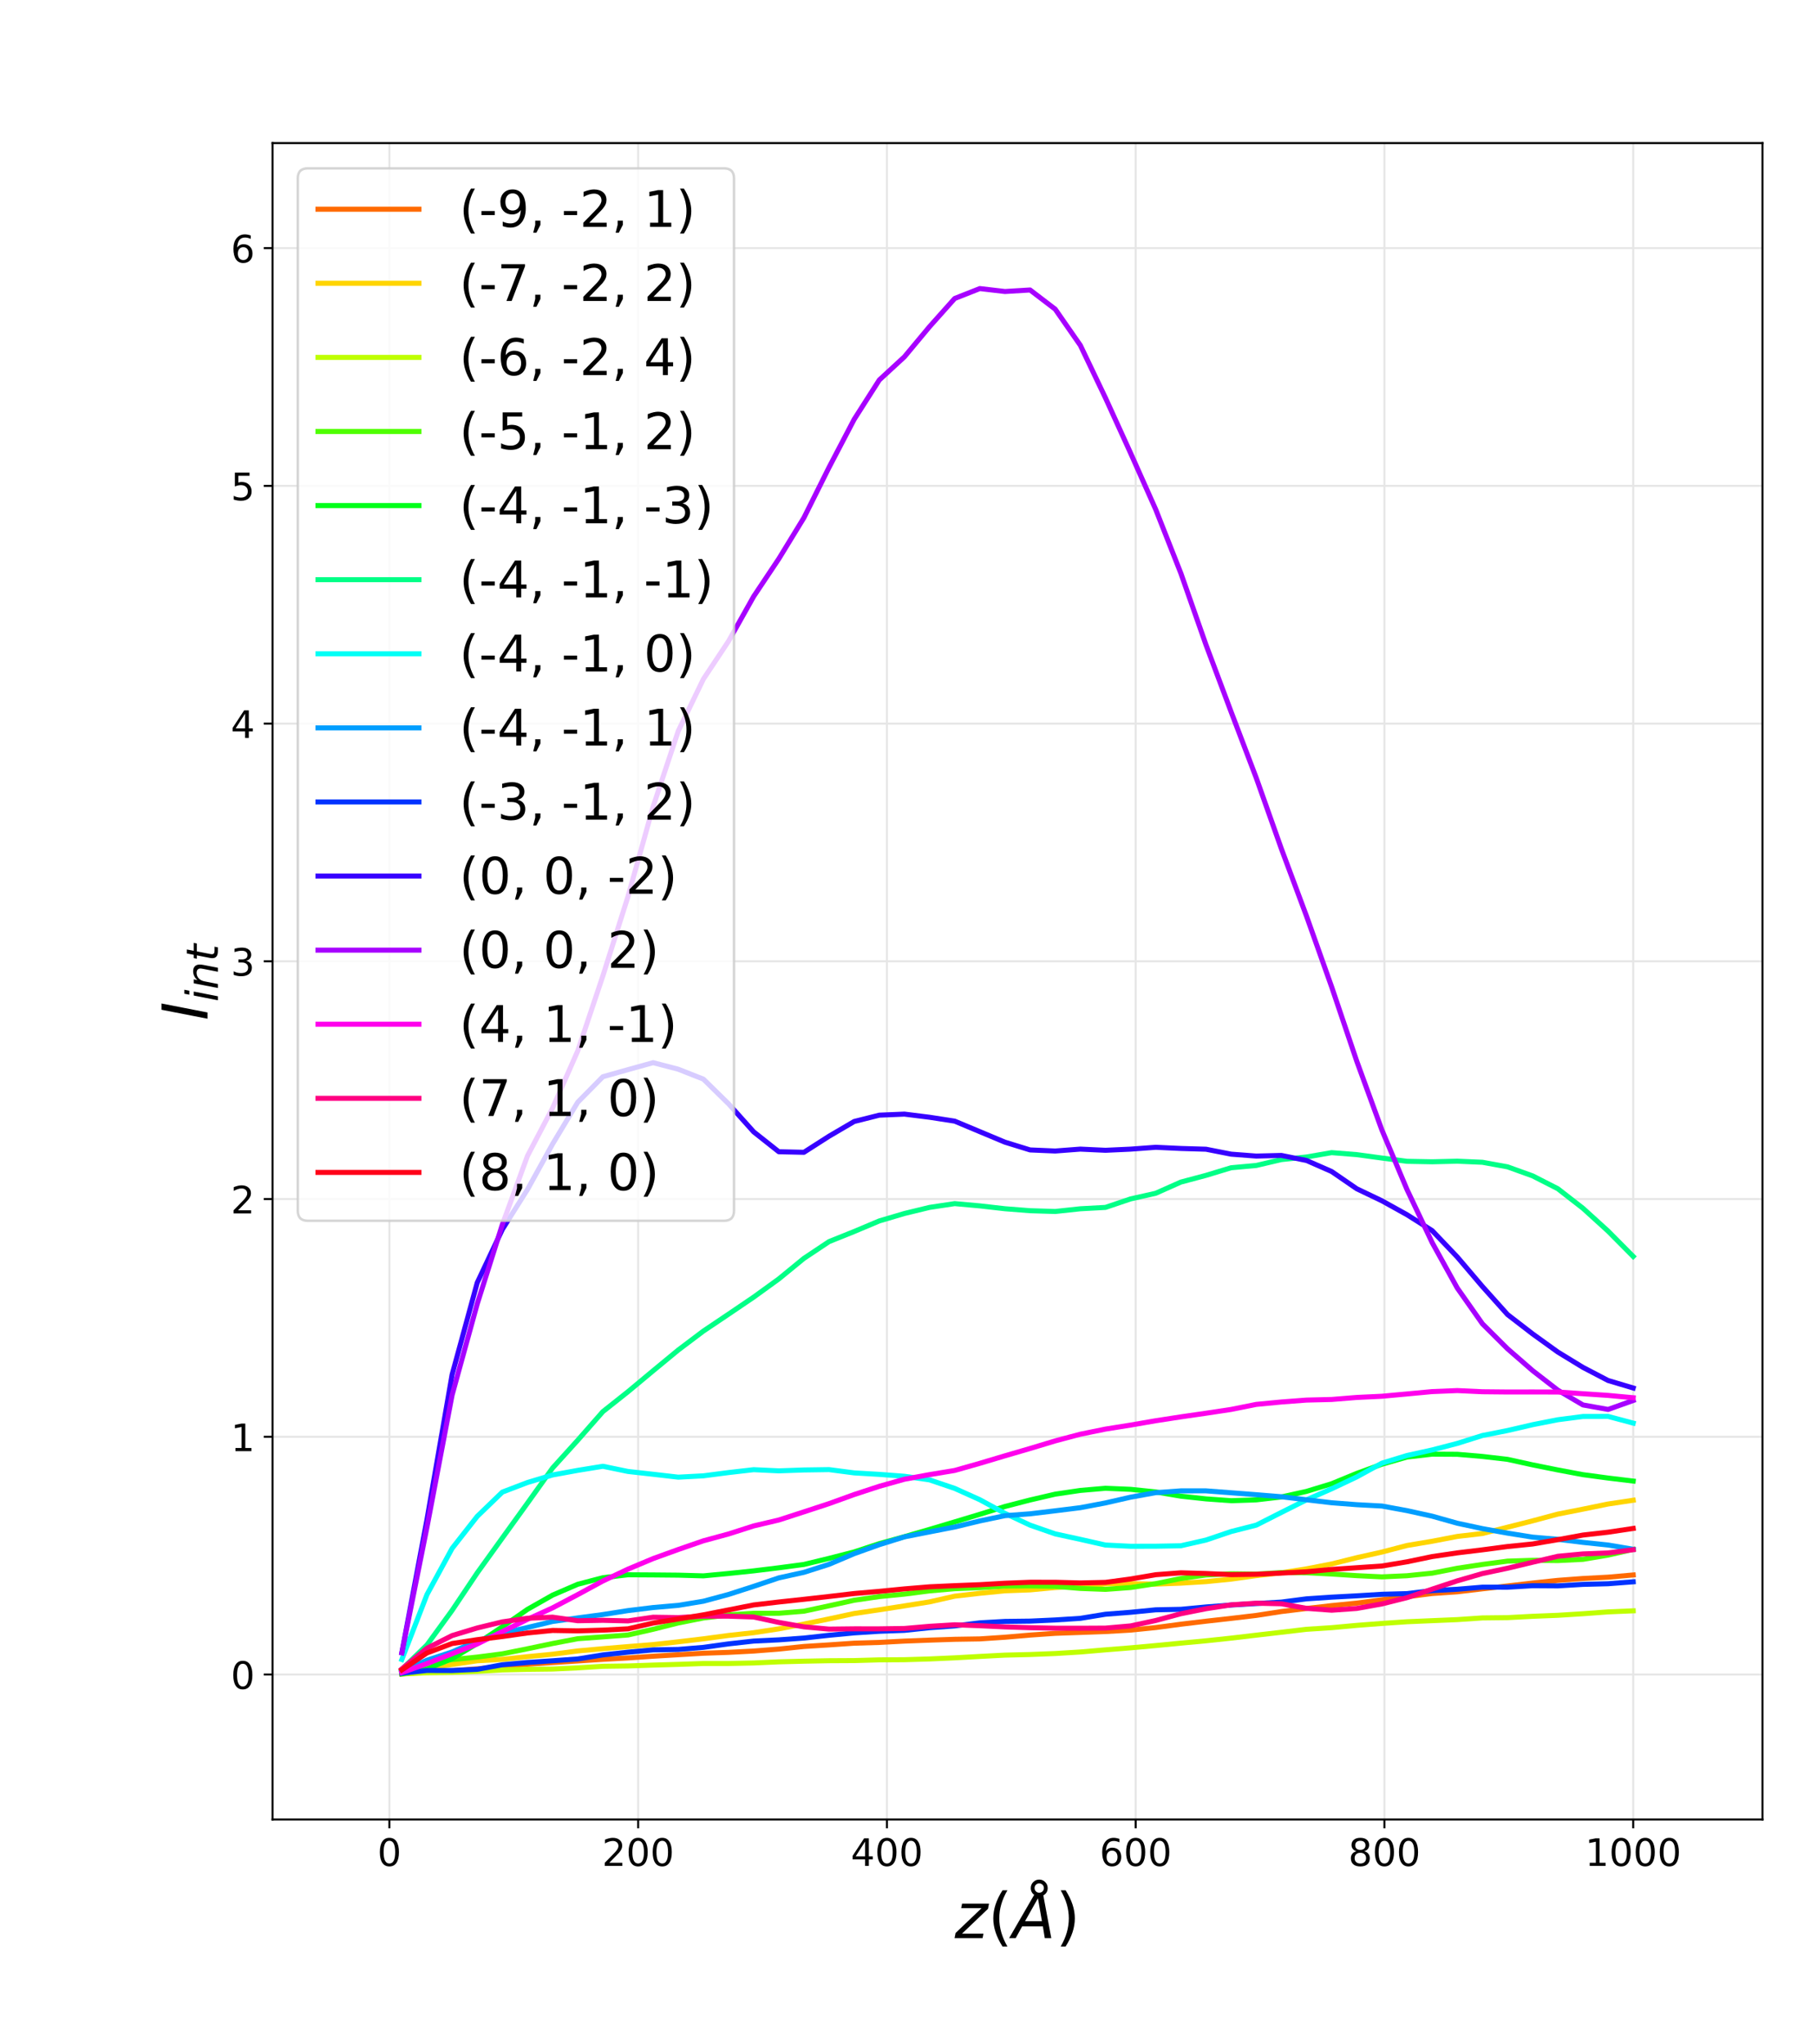 <?xml version="1.0" encoding="utf-8" standalone="no"?>
<!DOCTYPE svg PUBLIC "-//W3C//DTD SVG 1.1//EN"
  "http://www.w3.org/Graphics/SVG/1.1/DTD/svg11.dtd">
<!-- Created with matplotlib (https://matplotlib.org/) -->
<svg height="810pt" version="1.1" viewBox="0 0 720 810" width="720pt" xmlns="http://www.w3.org/2000/svg" xmlns:xlink="http://www.w3.org/1999/xlink">
 <defs>
  <style type="text/css">*{stroke-linecap:butt;stroke-linejoin:round;}</style>
 </defs>
 <g id="figure_1">
  <g id="patch_1">
   <path d="M 0 810 
L 720 810 
L 720 0 
L 0 0 
z
" style="fill:#ffffff;"/>
  </g>
  <g id="axes_1">
   <g id="patch_2">
    <path d="M 108 720.9 
L 698.4 720.9 
L 698.4 56.7 
L 108 56.7 
z
" style="fill:#ffffff;"/>
   </g>
   <g id="matplotlib.axis_1">
    <g id="xtick_1">
     <g id="line2d_1">
      <path clip-path="url(#p8a0db6f11d)" d="M 154.304 720.9 
L 154.304 56.7 
" style="fill:none;stroke:#e6e6e6;stroke-linecap:square;stroke-width:0.8;"/>
     </g>
     <g id="line2d_2">
      <defs>
       <path d="M 0 0 
L 0 3.5 
" id="m4933fff610" style="stroke:#000000;stroke-width:0.8;"/>
      </defs>
      <g>
       <use style="stroke:#000000;stroke-width:0.8;" x="154.304" xlink:href="#m4933fff610" y="720.9"/>
      </g>
     </g>
     <g id="text_1">
      <!-- 0 -->
      <g transform="translate(149.533 739.298)scale(0.15 -0.15)">
       <defs>
        <path d="M 31.781 66.406 
Q 24.172 66.406 20.328 58.906 
Q 16.5 51.422 16.5 36.375 
Q 16.5 21.391 20.328 13.891 
Q 24.172 6.391 31.781 6.391 
Q 39.453 6.391 43.281 13.891 
Q 47.125 21.391 47.125 36.375 
Q 47.125 51.422 43.281 58.906 
Q 39.453 66.406 31.781 66.406 
z
M 31.781 74.219 
Q 44.047 74.219 50.516 64.516 
Q 56.984 54.828 56.984 36.375 
Q 56.984 17.969 50.516 8.266 
Q 44.047 -1.422 31.781 -1.422 
Q 19.531 -1.422 13.062 8.266 
Q 6.594 17.969 6.594 36.375 
Q 6.594 54.828 13.062 64.516 
Q 19.531 74.219 31.781 74.219 
z
" id="DejaVuSans-48"/>
       </defs>
       <use xlink:href="#DejaVuSans-48"/>
      </g>
     </g>
    </g>
    <g id="xtick_2">
     <g id="line2d_3">
      <path clip-path="url(#p8a0db6f11d)" d="M 252.877 720.9 
L 252.877 56.7 
" style="fill:none;stroke:#e6e6e6;stroke-linecap:square;stroke-width:0.8;"/>
     </g>
     <g id="line2d_4">
      <g>
       <use style="stroke:#000000;stroke-width:0.8;" x="252.877" xlink:href="#m4933fff610" y="720.9"/>
      </g>
     </g>
     <g id="text_2">
      <!-- 200 -->
      <g transform="translate(238.561 739.298)scale(0.15 -0.15)">
       <defs>
        <path d="M 19.188 8.297 
L 53.609 8.297 
L 53.609 0 
L 7.328 0 
L 7.328 8.297 
Q 12.938 14.109 22.625 23.891 
Q 32.328 33.688 34.812 36.531 
Q 39.547 41.844 41.422 45.531 
Q 43.312 49.219 43.312 52.781 
Q 43.312 58.594 39.234 62.25 
Q 35.156 65.922 28.609 65.922 
Q 23.969 65.922 18.812 64.312 
Q 13.672 62.703 7.812 59.422 
L 7.812 69.391 
Q 13.766 71.781 18.938 73 
Q 24.125 74.219 28.422 74.219 
Q 39.75 74.219 46.484 68.547 
Q 53.219 62.891 53.219 53.422 
Q 53.219 48.922 51.531 44.891 
Q 49.859 40.875 45.406 35.406 
Q 44.188 33.984 37.641 27.219 
Q 31.109 20.453 19.188 8.297 
z
" id="DejaVuSans-50"/>
       </defs>
       <use xlink:href="#DejaVuSans-50"/>
       <use x="63.623" xlink:href="#DejaVuSans-48"/>
       <use x="127.246" xlink:href="#DejaVuSans-48"/>
      </g>
     </g>
    </g>
    <g id="xtick_3">
     <g id="line2d_5">
      <path clip-path="url(#p8a0db6f11d)" d="M 351.449 720.9 
L 351.449 56.7 
" style="fill:none;stroke:#e6e6e6;stroke-linecap:square;stroke-width:0.8;"/>
     </g>
     <g id="line2d_6">
      <g>
       <use style="stroke:#000000;stroke-width:0.8;" x="351.449" xlink:href="#m4933fff610" y="720.9"/>
      </g>
     </g>
     <g id="text_3">
      <!-- 400 -->
      <g transform="translate(337.134 739.298)scale(0.15 -0.15)">
       <defs>
        <path d="M 37.797 64.312 
L 12.891 25.391 
L 37.797 25.391 
z
M 35.203 72.906 
L 47.609 72.906 
L 47.609 25.391 
L 58.016 25.391 
L 58.016 17.188 
L 47.609 17.188 
L 47.609 0 
L 37.797 0 
L 37.797 17.188 
L 4.891 17.188 
L 4.891 26.703 
z
" id="DejaVuSans-52"/>
       </defs>
       <use xlink:href="#DejaVuSans-52"/>
       <use x="63.623" xlink:href="#DejaVuSans-48"/>
       <use x="127.246" xlink:href="#DejaVuSans-48"/>
      </g>
     </g>
    </g>
    <g id="xtick_4">
     <g id="line2d_7">
      <path clip-path="url(#p8a0db6f11d)" d="M 450.022 720.9 
L 450.022 56.7 
" style="fill:none;stroke:#e6e6e6;stroke-linecap:square;stroke-width:0.8;"/>
     </g>
     <g id="line2d_8">
      <g>
       <use style="stroke:#000000;stroke-width:0.8;" x="450.022" xlink:href="#m4933fff610" y="720.9"/>
      </g>
     </g>
     <g id="text_4">
      <!-- 600 -->
      <g transform="translate(435.706 739.298)scale(0.15 -0.15)">
       <defs>
        <path d="M 33.016 40.375 
Q 26.375 40.375 22.484 35.828 
Q 18.609 31.297 18.609 23.391 
Q 18.609 15.531 22.484 10.953 
Q 26.375 6.391 33.016 6.391 
Q 39.656 6.391 43.531 10.953 
Q 47.406 15.531 47.406 23.391 
Q 47.406 31.297 43.531 35.828 
Q 39.656 40.375 33.016 40.375 
z
M 52.594 71.297 
L 52.594 62.312 
Q 48.875 64.062 45.094 64.984 
Q 41.312 65.922 37.594 65.922 
Q 27.828 65.922 22.672 59.328 
Q 17.531 52.734 16.797 39.406 
Q 19.672 43.656 24.016 45.922 
Q 28.375 48.188 33.594 48.188 
Q 44.578 48.188 50.953 41.516 
Q 57.328 34.859 57.328 23.391 
Q 57.328 12.156 50.688 5.359 
Q 44.047 -1.422 33.016 -1.422 
Q 20.359 -1.422 13.672 8.266 
Q 6.984 17.969 6.984 36.375 
Q 6.984 53.656 15.188 63.938 
Q 23.391 74.219 37.203 74.219 
Q 40.922 74.219 44.703 73.484 
Q 48.484 72.75 52.594 71.297 
z
" id="DejaVuSans-54"/>
       </defs>
       <use xlink:href="#DejaVuSans-54"/>
       <use x="63.623" xlink:href="#DejaVuSans-48"/>
       <use x="127.246" xlink:href="#DejaVuSans-48"/>
      </g>
     </g>
    </g>
    <g id="xtick_5">
     <g id="line2d_9">
      <path clip-path="url(#p8a0db6f11d)" d="M 548.594 720.9 
L 548.594 56.7 
" style="fill:none;stroke:#e6e6e6;stroke-linecap:square;stroke-width:0.8;"/>
     </g>
     <g id="line2d_10">
      <g>
       <use style="stroke:#000000;stroke-width:0.8;" x="548.594" xlink:href="#m4933fff610" y="720.9"/>
      </g>
     </g>
     <g id="text_5">
      <!-- 800 -->
      <g transform="translate(534.279 739.298)scale(0.15 -0.15)">
       <defs>
        <path d="M 31.781 34.625 
Q 24.75 34.625 20.719 30.859 
Q 16.703 27.094 16.703 20.516 
Q 16.703 13.922 20.719 10.156 
Q 24.75 6.391 31.781 6.391 
Q 38.812 6.391 42.859 10.172 
Q 46.922 13.969 46.922 20.516 
Q 46.922 27.094 42.891 30.859 
Q 38.875 34.625 31.781 34.625 
z
M 21.922 38.812 
Q 15.578 40.375 12.031 44.719 
Q 8.5 49.078 8.5 55.328 
Q 8.5 64.062 14.719 69.141 
Q 20.953 74.219 31.781 74.219 
Q 42.672 74.219 48.875 69.141 
Q 55.078 64.062 55.078 55.328 
Q 55.078 49.078 51.531 44.719 
Q 48 40.375 41.703 38.812 
Q 48.828 37.156 52.797 32.312 
Q 56.781 27.484 56.781 20.516 
Q 56.781 9.906 50.312 4.234 
Q 43.844 -1.422 31.781 -1.422 
Q 19.734 -1.422 13.25 4.234 
Q 6.781 9.906 6.781 20.516 
Q 6.781 27.484 10.781 32.312 
Q 14.797 37.156 21.922 38.812 
z
M 18.312 54.391 
Q 18.312 48.734 21.844 45.562 
Q 25.391 42.391 31.781 42.391 
Q 38.141 42.391 41.719 45.562 
Q 45.312 48.734 45.312 54.391 
Q 45.312 60.062 41.719 63.234 
Q 38.141 66.406 31.781 66.406 
Q 25.391 66.406 21.844 63.234 
Q 18.312 60.062 18.312 54.391 
z
" id="DejaVuSans-56"/>
       </defs>
       <use xlink:href="#DejaVuSans-56"/>
       <use x="63.623" xlink:href="#DejaVuSans-48"/>
       <use x="127.246" xlink:href="#DejaVuSans-48"/>
      </g>
     </g>
    </g>
    <g id="xtick_6">
     <g id="line2d_11">
      <path clip-path="url(#p8a0db6f11d)" d="M 647.167 720.9 
L 647.167 56.7 
" style="fill:none;stroke:#e6e6e6;stroke-linecap:square;stroke-width:0.8;"/>
     </g>
     <g id="line2d_12">
      <g>
       <use style="stroke:#000000;stroke-width:0.8;" x="647.167" xlink:href="#m4933fff610" y="720.9"/>
      </g>
     </g>
     <g id="text_6">
      <!-- 1000 -->
      <g transform="translate(628.079 739.298)scale(0.15 -0.15)">
       <defs>
        <path d="M 12.406 8.297 
L 28.516 8.297 
L 28.516 63.922 
L 10.984 60.406 
L 10.984 69.391 
L 28.422 72.906 
L 38.281 72.906 
L 38.281 8.297 
L 54.391 8.297 
L 54.391 0 
L 12.406 0 
z
" id="DejaVuSans-49"/>
       </defs>
       <use xlink:href="#DejaVuSans-49"/>
       <use x="63.623" xlink:href="#DejaVuSans-48"/>
       <use x="127.246" xlink:href="#DejaVuSans-48"/>
       <use x="190.869" xlink:href="#DejaVuSans-48"/>
      </g>
     </g>
    </g>
    <g id="text_7">
     <!-- $z(\AA)$ -->
     <g transform="translate(378.325 767.968)scale(0.25 -0.25)">
      <defs>
       <path d="M 11.625 54.688 
L 54.297 54.688 
L 52.688 46.484 
L 11.531 7.172 
L 45.516 7.172 
L 44.094 0 
L -0.297 0 
L 1.312 8.203 
L 42.484 47.516 
L 10.203 47.516 
z
" id="DejaVuSans-Oblique-122"/>
       <path d="M 31 75.875 
Q 24.469 64.656 21.281 53.656 
Q 18.109 42.672 18.109 31.391 
Q 18.109 20.125 21.312 9.062 
Q 24.516 -2 31 -13.188 
L 23.188 -13.188 
Q 15.875 -1.703 12.234 9.375 
Q 8.594 20.453 8.594 31.391 
Q 8.594 42.281 12.203 53.312 
Q 15.828 64.359 23.188 75.875 
z
" id="DejaVuSans-40"/>
       <path d="M 49.812 79.391 
Q 49.812 82.469 47.625 84.641 
Q 45.453 86.812 42.391 86.812 
Q 39.266 86.812 37.141 84.688 
Q 35.016 82.562 35.016 79.391 
Q 35.016 76.312 37.141 74.156 
Q 39.266 72.016 42.391 72.016 
Q 45.453 72.016 47.625 74.156 
Q 49.812 76.312 49.812 79.391 
z
M 34.422 68.703 
Q 31.781 70.516 30.391 73.266 
Q 29 76.031 29 79.391 
Q 29 84.969 32.906 88.891 
Q 36.812 92.828 42.391 92.828 
Q 47.953 92.828 51.875 88.891 
Q 55.812 84.969 55.812 79.391 
Q 55.812 75.531 54.031 72.547 
Q 52.25 69.578 48.875 67.828 
L 61.531 0 
L 51.219 0 
L 48.188 18.703 
L 15.375 18.703 
L 5.078 0 
L -5.328 0 
z
M 40.375 63.188 
L 19.922 26.906 
L 46.688 26.906 
z
" id="DejaVuSans-Oblique-197"/>
       <path d="M 8.016 75.875 
L 15.828 75.875 
Q 23.141 64.359 26.781 53.312 
Q 30.422 42.281 30.422 31.391 
Q 30.422 20.453 26.781 9.375 
Q 23.141 -1.703 15.828 -13.188 
L 8.016 -13.188 
Q 14.5 -2 17.703 9.062 
Q 20.906 20.125 20.906 31.391 
Q 20.906 42.672 17.703 53.656 
Q 14.5 64.656 8.016 75.875 
z
" id="DejaVuSans-41"/>
      </defs>
      <use transform="translate(0 0.172)" xlink:href="#DejaVuSans-Oblique-122"/>
      <use transform="translate(52.49 0.172)" xlink:href="#DejaVuSans-40"/>
      <use transform="translate(91.504 0.172)" xlink:href="#DejaVuSans-Oblique-197"/>
      <use transform="translate(159.912 0.172)" xlink:href="#DejaVuSans-41"/>
     </g>
    </g>
   </g>
   <g id="matplotlib.axis_2">
    <g id="ytick_1">
     <g id="line2d_13">
      <path clip-path="url(#p8a0db6f11d)" d="M 108 663.465 
L 698.4 663.465 
" style="fill:none;stroke:#e6e6e6;stroke-linecap:square;stroke-width:0.8;"/>
     </g>
     <g id="line2d_14">
      <defs>
       <path d="M 0 0 
L -3.5 0 
" id="md7206f77a0" style="stroke:#000000;stroke-width:0.8;"/>
      </defs>
      <g>
       <use style="stroke:#000000;stroke-width:0.8;" x="108" xlink:href="#md7206f77a0" y="663.465"/>
      </g>
     </g>
     <g id="text_8">
      <!-- 0 -->
      <g transform="translate(91.456 669.163)scale(0.15 -0.15)">
       <use xlink:href="#DejaVuSans-48"/>
      </g>
     </g>
    </g>
    <g id="ytick_2">
     <g id="line2d_15">
      <path clip-path="url(#p8a0db6f11d)" d="M 108 569.27 
L 698.4 569.27 
" style="fill:none;stroke:#e6e6e6;stroke-linecap:square;stroke-width:0.8;"/>
     </g>
     <g id="line2d_16">
      <g>
       <use style="stroke:#000000;stroke-width:0.8;" x="108" xlink:href="#md7206f77a0" y="569.27"/>
      </g>
     </g>
     <g id="text_9">
      <!-- 1 -->
      <g transform="translate(91.456 574.969)scale(0.15 -0.15)">
       <use xlink:href="#DejaVuSans-49"/>
      </g>
     </g>
    </g>
    <g id="ytick_3">
     <g id="line2d_17">
      <path clip-path="url(#p8a0db6f11d)" d="M 108 475.076 
L 698.4 475.076 
" style="fill:none;stroke:#e6e6e6;stroke-linecap:square;stroke-width:0.8;"/>
     </g>
     <g id="line2d_18">
      <g>
       <use style="stroke:#000000;stroke-width:0.8;" x="108" xlink:href="#md7206f77a0" y="475.076"/>
      </g>
     </g>
     <g id="text_10">
      <!-- 2 -->
      <g transform="translate(91.456 480.775)scale(0.15 -0.15)">
       <use xlink:href="#DejaVuSans-50"/>
      </g>
     </g>
    </g>
    <g id="ytick_4">
     <g id="line2d_19">
      <path clip-path="url(#p8a0db6f11d)" d="M 108 380.882 
L 698.4 380.882 
" style="fill:none;stroke:#e6e6e6;stroke-linecap:square;stroke-width:0.8;"/>
     </g>
     <g id="line2d_20">
      <g>
       <use style="stroke:#000000;stroke-width:0.8;" x="108" xlink:href="#md7206f77a0" y="380.882"/>
      </g>
     </g>
     <g id="text_11">
      <!-- 3 -->
      <g transform="translate(91.456 386.581)scale(0.15 -0.15)">
       <defs>
        <path d="M 40.578 39.312 
Q 47.656 37.797 51.625 33 
Q 55.609 28.219 55.609 21.188 
Q 55.609 10.406 48.188 4.484 
Q 40.766 -1.422 27.094 -1.422 
Q 22.516 -1.422 17.656 -0.516 
Q 12.797 0.391 7.625 2.203 
L 7.625 11.719 
Q 11.719 9.328 16.594 8.109 
Q 21.484 6.891 26.812 6.891 
Q 36.078 6.891 40.938 10.547 
Q 45.797 14.203 45.797 21.188 
Q 45.797 27.641 41.281 31.266 
Q 36.766 34.906 28.719 34.906 
L 20.219 34.906 
L 20.219 43.016 
L 29.109 43.016 
Q 36.375 43.016 40.234 45.922 
Q 44.094 48.828 44.094 54.297 
Q 44.094 59.906 40.109 62.906 
Q 36.141 65.922 28.719 65.922 
Q 24.656 65.922 20.016 65.031 
Q 15.375 64.156 9.812 62.312 
L 9.812 71.094 
Q 15.438 72.656 20.344 73.438 
Q 25.25 74.219 29.594 74.219 
Q 40.828 74.219 47.359 69.109 
Q 53.906 64.016 53.906 55.328 
Q 53.906 49.266 50.438 45.094 
Q 46.969 40.922 40.578 39.312 
z
" id="DejaVuSans-51"/>
       </defs>
       <use xlink:href="#DejaVuSans-51"/>
      </g>
     </g>
    </g>
    <g id="ytick_5">
     <g id="line2d_21">
      <path clip-path="url(#p8a0db6f11d)" d="M 108 286.688 
L 698.4 286.688 
" style="fill:none;stroke:#e6e6e6;stroke-linecap:square;stroke-width:0.8;"/>
     </g>
     <g id="line2d_22">
      <g>
       <use style="stroke:#000000;stroke-width:0.8;" x="108" xlink:href="#md7206f77a0" y="286.688"/>
      </g>
     </g>
     <g id="text_12">
      <!-- 4 -->
      <g transform="translate(91.456 292.387)scale(0.15 -0.15)">
       <use xlink:href="#DejaVuSans-52"/>
      </g>
     </g>
    </g>
    <g id="ytick_6">
     <g id="line2d_23">
      <path clip-path="url(#p8a0db6f11d)" d="M 108 192.494 
L 698.4 192.494 
" style="fill:none;stroke:#e6e6e6;stroke-linecap:square;stroke-width:0.8;"/>
     </g>
     <g id="line2d_24">
      <g>
       <use style="stroke:#000000;stroke-width:0.8;" x="108" xlink:href="#md7206f77a0" y="192.494"/>
      </g>
     </g>
     <g id="text_13">
      <!-- 5 -->
      <g transform="translate(91.456 198.193)scale(0.15 -0.15)">
       <defs>
        <path d="M 10.797 72.906 
L 49.516 72.906 
L 49.516 64.594 
L 19.828 64.594 
L 19.828 46.734 
Q 21.969 47.469 24.109 47.828 
Q 26.266 48.188 28.422 48.188 
Q 40.625 48.188 47.75 41.5 
Q 54.891 34.812 54.891 23.391 
Q 54.891 11.625 47.562 5.094 
Q 40.234 -1.422 26.906 -1.422 
Q 22.312 -1.422 17.547 -0.641 
Q 12.797 0.141 7.719 1.703 
L 7.719 11.625 
Q 12.109 9.234 16.797 8.062 
Q 21.484 6.891 26.703 6.891 
Q 35.156 6.891 40.078 11.328 
Q 45.016 15.766 45.016 23.391 
Q 45.016 31 40.078 35.438 
Q 35.156 39.891 26.703 39.891 
Q 22.75 39.891 18.812 39.016 
Q 14.891 38.141 10.797 36.281 
z
" id="DejaVuSans-53"/>
       </defs>
       <use xlink:href="#DejaVuSans-53"/>
      </g>
     </g>
    </g>
    <g id="ytick_7">
     <g id="line2d_25">
      <path clip-path="url(#p8a0db6f11d)" d="M 108 98.3 
L 698.4 98.3 
" style="fill:none;stroke:#e6e6e6;stroke-linecap:square;stroke-width:0.8;"/>
     </g>
     <g id="line2d_26">
      <g>
       <use style="stroke:#000000;stroke-width:0.8;" x="108" xlink:href="#md7206f77a0" y="98.3"/>
      </g>
     </g>
     <g id="text_14">
      <!-- 6 -->
      <g transform="translate(91.456 103.999)scale(0.15 -0.15)">
       <use xlink:href="#DejaVuSans-54"/>
      </g>
     </g>
    </g>
    <g id="text_15">
     <!-- $I_{int}$ -->
     <g transform="translate(82.257 404.3)rotate(-90)scale(0.25 -0.25)">
      <defs>
       <path d="M 16.891 72.906 
L 26.812 72.906 
L 12.594 0 
L 2.688 0 
z
" id="DejaVuSans-Oblique-73"/>
       <path d="M 18.312 75.984 
L 27.297 75.984 
L 25.094 64.594 
L 16.109 64.594 
z
M 14.203 54.688 
L 23.188 54.688 
L 12.5 0 
L 3.516 0 
z
" id="DejaVuSans-Oblique-105"/>
       <path d="M 55.719 33.016 
L 49.312 0 
L 40.281 0 
L 46.688 32.672 
Q 47.125 34.969 47.359 36.719 
Q 47.609 38.484 47.609 39.5 
Q 47.609 43.609 45.016 45.891 
Q 42.438 48.188 37.797 48.188 
Q 30.562 48.188 25.344 43.375 
Q 20.125 38.578 18.5 30.328 
L 12.5 0 
L 3.516 0 
L 14.109 54.688 
L 23.094 54.688 
L 21.297 46.094 
Q 25.047 50.828 30.312 53.406 
Q 35.594 56 41.406 56 
Q 48.641 56 52.609 52.094 
Q 56.594 48.188 56.594 41.109 
Q 56.594 39.359 56.375 37.359 
Q 56.156 35.359 55.719 33.016 
z
" id="DejaVuSans-Oblique-110"/>
       <path d="M 42.281 54.688 
L 40.922 47.703 
L 23 47.703 
L 17.188 18.016 
Q 16.891 16.359 16.75 15.234 
Q 16.609 14.109 16.609 13.484 
Q 16.609 10.359 18.484 8.938 
Q 20.359 7.516 24.516 7.516 
L 33.594 7.516 
L 32.078 0 
L 23.484 0 
Q 15.484 0 11.547 3.125 
Q 7.625 6.25 7.625 12.594 
Q 7.625 13.719 7.766 15.062 
Q 7.906 16.406 8.203 18.016 
L 14.016 47.703 
L 6.391 47.703 
L 7.812 54.688 
L 15.281 54.688 
L 18.312 70.219 
L 27.297 70.219 
L 24.312 54.688 
z
" id="DejaVuSans-Oblique-116"/>
      </defs>
      <use transform="translate(0 0.094)" xlink:href="#DejaVuSans-Oblique-73"/>
      <use transform="translate(29.492 -16.312)scale(0.7)" xlink:href="#DejaVuSans-Oblique-105"/>
      <use transform="translate(48.94 -16.312)scale(0.7)" xlink:href="#DejaVuSans-Oblique-110"/>
      <use transform="translate(93.306 -16.312)scale(0.7)" xlink:href="#DejaVuSans-Oblique-116"/>
     </g>
    </g>
   </g>
   <g id="line2d_27">
    <path clip-path="url(#p8a0db6f11d)" d="M 159.233 663.249 
L 169.191 662.457 
L 179.149 661.909 
L 189.107 661.204 
L 199.064 660.245 
L 209.022 659.366 
L 218.98 658.72 
L 228.938 658.094 
L 238.896 657.444 
L 248.854 656.892 
L 258.811 656.215 
L 268.769 655.623 
L 278.727 655.03 
L 288.685 654.684 
L 298.643 654.165 
L 308.601 653.383 
L 318.558 652.352 
L 328.516 651.728 
L 338.474 651.049 
L 348.432 650.749 
L 358.39 650.221 
L 368.348 649.84 
L 378.305 649.51 
L 388.263 649.353 
L 398.221 648.69 
L 408.179 647.836 
L 418.137 647.137 
L 428.095 646.792 
L 438.052 646.436 
L 448.01 645.864 
L 457.968 644.858 
L 467.926 643.532 
L 477.884 642.343 
L 487.842 641.225 
L 497.799 640.049 
L 507.757 638.509 
L 517.715 637.301 
L 527.673 636.161 
L 537.631 635.18 
L 547.589 633.862 
L 557.546 632.643 
L 567.504 631.365 
L 577.462 630.686 
L 587.42 629.507 
L 597.378 628.378 
L 607.336 627.213 
L 617.293 626.162 
L 627.251 625.42 
L 637.209 624.894 
L 647.167 624.019 
" style="fill:none;stroke:#ff6a00;stroke-linecap:square;stroke-width:2;"/>
   </g>
   <g id="line2d_28">
    <path clip-path="url(#p8a0db6f11d)" d="M 159.233 663.063 
L 169.191 661.007 
L 179.149 659.479 
L 189.107 658.027 
L 199.064 657.457 
L 209.022 656.388 
L 218.98 655.416 
L 228.938 654.124 
L 238.896 653.228 
L 248.854 652.398 
L 258.811 651.604 
L 268.769 650.505 
L 278.727 649.316 
L 288.685 647.986 
L 298.643 646.893 
L 308.601 645.369 
L 318.558 643.472 
L 328.516 641.427 
L 338.474 639.287 
L 348.432 637.818 
L 358.39 636.271 
L 368.348 634.681 
L 378.305 632.427 
L 388.263 631.278 
L 398.221 630.297 
L 408.179 629.931 
L 418.137 628.995 
L 428.095 628.512 
L 438.052 627.544 
L 448.01 627.478 
L 457.968 627.633 
L 467.926 627.262 
L 477.884 626.658 
L 487.842 625.662 
L 497.799 624.289 
L 507.757 623.145 
L 517.715 621.593 
L 527.673 619.658 
L 537.631 617.169 
L 547.589 614.942 
L 557.546 612.339 
L 567.504 610.667 
L 577.462 608.752 
L 587.42 607.596 
L 597.378 605.093 
L 607.336 602.573 
L 617.293 599.904 
L 627.251 597.943 
L 637.209 595.903 
L 647.167 594.413 
" style="fill:none;stroke:#ffd500;stroke-linecap:square;stroke-width:2;"/>
   </g>
   <g id="line2d_29">
    <path clip-path="url(#p8a0db6f11d)" d="M 159.233 663.263 
L 169.191 662.764 
L 179.149 662.605 
L 189.107 662.2 
L 199.064 661.637 
L 209.022 661.41 
L 218.98 661.291 
L 228.938 660.823 
L 238.896 660.21 
L 248.854 660.071 
L 258.811 659.729 
L 268.769 659.443 
L 278.727 659.097 
L 288.685 659.092 
L 298.643 658.887 
L 308.601 658.438 
L 318.558 658.186 
L 328.516 657.993 
L 338.474 657.942 
L 348.432 657.657 
L 358.39 657.595 
L 368.348 657.297 
L 378.305 656.851 
L 388.263 656.299 
L 398.221 655.78 
L 408.179 655.538 
L 418.137 655.146 
L 428.095 654.534 
L 438.052 653.687 
L 448.01 652.892 
L 457.968 651.991 
L 467.926 651.024 
L 477.884 650.106 
L 487.842 649.044 
L 497.799 647.875 
L 507.757 646.72 
L 517.715 645.548 
L 527.673 644.903 
L 537.631 643.989 
L 547.589 643.226 
L 557.546 642.553 
L 567.504 642.129 
L 577.462 641.711 
L 587.42 641.039 
L 597.378 640.924 
L 607.336 640.399 
L 617.293 640.004 
L 627.251 639.383 
L 637.209 638.648 
L 647.167 638.224 
" style="fill:none;stroke:#bfff00;stroke-linecap:square;stroke-width:2;"/>
   </g>
   <g id="line2d_30">
    <path clip-path="url(#p8a0db6f11d)" d="M 159.233 662.373 
L 169.191 658.675 
L 179.149 657.572 
L 189.107 656.55 
L 199.064 655.261 
L 209.022 653.259 
L 218.98 651.177 
L 228.938 649.275 
L 238.896 648.554 
L 248.854 647.801 
L 258.811 645.541 
L 268.769 643.03 
L 278.727 641.065 
L 288.685 639.837 
L 298.643 639.206 
L 308.601 639.194 
L 318.558 638.38 
L 328.516 636.239 
L 338.474 634.04 
L 348.432 632.585 
L 358.39 631.606 
L 368.348 630.325 
L 378.305 629.466 
L 388.263 629.07 
L 398.221 628.412 
L 408.179 628.354 
L 418.137 628.536 
L 428.095 629.357 
L 438.052 629.73 
L 448.01 629 
L 457.968 627.464 
L 467.926 625.429 
L 477.884 624.034 
L 487.842 623.552 
L 497.799 623.681 
L 507.757 623.094 
L 517.715 623.131 
L 527.673 623.645 
L 537.631 624.294 
L 547.589 624.772 
L 557.546 624.322 
L 567.504 623.309 
L 577.462 621.365 
L 587.42 619.855 
L 597.378 618.54 
L 607.336 618.214 
L 617.293 618.318 
L 627.251 617.831 
L 637.209 616.162 
L 647.167 613.873 
" style="fill:none;stroke:#4fff00;stroke-linecap:square;stroke-width:2;"/>
   </g>
   <g id="line2d_31">
    <path clip-path="url(#p8a0db6f11d)" d="M 159.233 663.191 
L 169.191 661.245 
L 179.149 657.188 
L 189.107 651.177 
L 199.064 644.546 
L 209.022 637.644 
L 218.98 631.997 
L 228.938 627.706 
L 238.896 625.112 
L 248.854 623.945 
L 258.811 624.004 
L 268.769 624.095 
L 278.727 624.375 
L 288.685 623.433 
L 298.643 622.393 
L 308.601 621.182 
L 318.558 619.854 
L 328.516 617.447 
L 338.474 614.886 
L 348.432 611.606 
L 358.39 608.845 
L 368.348 605.957 
L 378.305 602.987 
L 388.263 599.984 
L 398.221 596.89 
L 408.179 594.314 
L 418.137 592.003 
L 428.095 590.528 
L 438.052 589.672 
L 448.01 590.092 
L 457.968 591.118 
L 467.926 592.806 
L 477.884 593.881 
L 487.842 594.595 
L 497.799 594.264 
L 507.757 593.115 
L 517.715 590.904 
L 527.673 587.872 
L 537.631 583.77 
L 547.589 580.142 
L 557.546 577.293 
L 567.504 576.155 
L 577.462 576.212 
L 587.42 577.062 
L 597.378 578.214 
L 607.336 580.403 
L 617.293 582.409 
L 627.251 584.277 
L 637.209 585.614 
L 647.167 586.817 
" style="fill:none;stroke:#00ff1b;stroke-linecap:square;stroke-width:2;"/>
   </g>
   <g id="line2d_32">
    <path clip-path="url(#p8a0db6f11d)" d="M 159.233 661.414 
L 169.191 651.744 
L 179.149 638.048 
L 189.107 623.189 
L 199.064 609.358 
L 209.022 595.551 
L 218.98 581.617 
L 228.938 570.626 
L 238.896 559.298 
L 248.854 551.398 
L 258.811 543.105 
L 268.769 534.888 
L 278.727 527.383 
L 288.685 520.69 
L 298.643 513.943 
L 308.601 506.73 
L 318.558 498.583 
L 328.516 491.943 
L 338.474 487.943 
L 348.432 483.747 
L 358.39 480.798 
L 368.348 478.386 
L 378.305 476.885 
L 388.263 477.783 
L 398.221 478.918 
L 408.179 479.695 
L 418.137 480.002 
L 428.095 478.93 
L 438.052 478.389 
L 448.01 475.022 
L 457.968 472.786 
L 467.926 468.352 
L 477.884 465.695 
L 487.842 462.677 
L 497.799 461.775 
L 507.757 459.44 
L 517.715 458.409 
L 527.673 456.688 
L 537.631 457.479 
L 547.589 458.829 
L 557.546 460.126 
L 567.504 460.312 
L 577.462 460.075 
L 587.42 460.506 
L 597.378 462.317 
L 607.336 465.905 
L 617.293 470.987 
L 627.251 478.728 
L 637.209 487.774 
L 647.167 497.814 
" style="fill:none;stroke:#00ff86;stroke-linecap:square;stroke-width:2;"/>
   </g>
   <g id="line2d_33">
    <path clip-path="url(#p8a0db6f11d)" d="M 159.233 657.523 
L 169.191 631.783 
L 179.149 613.489 
L 189.107 600.8 
L 199.064 591.184 
L 209.022 587.383 
L 218.98 584.395 
L 228.938 582.573 
L 238.896 580.956 
L 248.854 583.012 
L 258.811 584.122 
L 268.769 585.272 
L 278.727 584.741 
L 288.685 583.449 
L 298.643 582.304 
L 308.601 582.767 
L 318.558 582.42 
L 328.516 582.278 
L 338.474 583.577 
L 348.432 584.165 
L 358.39 584.914 
L 368.348 586.349 
L 378.305 589.72 
L 388.263 594.204 
L 398.221 599.613 
L 408.179 604.283 
L 418.137 607.745 
L 428.095 609.913 
L 438.052 612.163 
L 448.01 612.653 
L 457.968 612.632 
L 467.926 612.45 
L 477.884 610.183 
L 487.842 606.813 
L 497.799 604.28 
L 507.757 599.24 
L 517.715 594.243 
L 527.673 589.872 
L 537.631 585.167 
L 547.589 579.72 
L 557.546 576.683 
L 567.504 574.484 
L 577.462 571.896 
L 587.42 568.764 
L 597.378 566.792 
L 607.336 564.48 
L 617.293 562.519 
L 627.251 561.227 
L 637.209 561.199 
L 647.167 563.853 
" style="fill:none;stroke:#00fff6;stroke-linecap:square;stroke-width:2;"/>
   </g>
   <g id="line2d_34">
    <path clip-path="url(#p8a0db6f11d)" d="M 159.233 662.276 
L 169.191 657.794 
L 179.149 654.521 
L 189.107 650.129 
L 199.064 647.111 
L 209.022 644.834 
L 218.98 642.442 
L 228.938 641.033 
L 238.896 639.701 
L 248.854 638.136 
L 258.811 636.924 
L 268.769 636.063 
L 278.727 634.424 
L 288.685 631.74 
L 298.643 628.532 
L 308.601 625.174 
L 318.558 622.98 
L 328.516 619.803 
L 338.474 615.58 
L 348.432 612.019 
L 358.39 608.916 
L 368.348 606.957 
L 378.305 605.016 
L 388.263 602.611 
L 398.221 600.53 
L 408.179 599.787 
L 418.137 598.598 
L 428.095 597.363 
L 438.052 595.477 
L 448.01 593.2 
L 457.968 591.407 
L 467.926 590.697 
L 477.884 590.695 
L 487.842 591.45 
L 497.799 592.222 
L 507.757 593.03 
L 517.715 594.235 
L 527.673 595.409 
L 537.631 596.175 
L 547.589 596.704 
L 557.546 598.535 
L 567.504 600.725 
L 577.462 603.522 
L 587.42 605.657 
L 597.378 607.448 
L 607.336 609.035 
L 617.293 609.892 
L 627.251 611.113 
L 637.209 612.152 
L 647.167 613.834 
" style="fill:none;stroke:#009eff;stroke-linecap:square;stroke-width:2;"/>
   </g>
   <g id="line2d_35">
    <path clip-path="url(#p8a0db6f11d)" d="M 159.233 662.959 
L 169.191 661.842 
L 179.149 661.873 
L 189.107 661.412 
L 199.064 659.598 
L 209.022 658.685 
L 218.98 658.013 
L 228.938 657.302 
L 238.896 655.691 
L 248.854 654.608 
L 258.811 653.702 
L 268.769 653.524 
L 278.727 652.709 
L 288.685 651.322 
L 298.643 650.214 
L 308.601 649.729 
L 318.558 649.016 
L 328.516 647.914 
L 338.474 646.968 
L 348.432 646.331 
L 358.39 645.967 
L 368.348 644.921 
L 378.305 644.2 
L 388.263 642.991 
L 398.221 642.423 
L 408.179 642.304 
L 418.137 641.847 
L 428.095 641.208 
L 438.052 639.578 
L 448.01 638.804 
L 457.968 637.825 
L 467.926 637.63 
L 477.884 636.7 
L 487.842 635.932 
L 497.799 635.337 
L 507.757 634.765 
L 517.715 633.476 
L 527.673 632.811 
L 537.631 632.284 
L 547.589 631.681 
L 557.546 631.41 
L 567.504 630.219 
L 577.462 629.683 
L 587.42 628.857 
L 597.378 628.868 
L 607.336 628.272 
L 617.293 628.337 
L 627.251 627.748 
L 637.209 627.491 
L 647.167 626.733 
" style="fill:none;stroke:#0033ff;stroke-linecap:square;stroke-width:2;"/>
   </g>
   <g id="line2d_36">
    <path clip-path="url(#p8a0db6f11d)" d="M 159.233 654.807 
L 169.191 602.069 
L 179.149 544.641 
L 189.107 508.215 
L 199.064 487.099 
L 209.022 471.276 
L 218.98 453.252 
L 228.938 436.71 
L 238.896 426.616 
L 248.854 423.806 
L 258.811 421.041 
L 268.769 423.637 
L 278.727 427.569 
L 288.685 437.332 
L 298.643 448.449 
L 308.601 456.329 
L 318.558 456.557 
L 328.516 450.183 
L 338.474 444.347 
L 348.432 441.843 
L 358.39 441.425 
L 368.348 442.668 
L 378.305 444.21 
L 388.263 448.375 
L 398.221 452.543 
L 408.179 455.617 
L 418.137 456.043 
L 428.095 455.291 
L 438.052 455.76 
L 448.01 455.3 
L 457.968 454.569 
L 467.926 455.038 
L 477.884 455.333 
L 487.842 457.292 
L 497.799 458.052 
L 507.757 457.799 
L 517.715 459.8 
L 527.673 464.168 
L 537.631 471.005 
L 547.589 475.77 
L 557.546 481.295 
L 567.504 487.582 
L 577.462 498.036 
L 587.42 509.728 
L 597.378 520.846 
L 607.336 528.519 
L 617.293 535.69 
L 627.251 541.769 
L 637.209 546.965 
L 647.167 549.943 
" style="fill:none;stroke:#3700ff;stroke-linecap:square;stroke-width:2;"/>
   </g>
   <g id="line2d_37">
    <path clip-path="url(#p8a0db6f11d)" d="M 159.233 654.874 
L 169.191 605.082 
L 179.149 552.738 
L 189.107 516.618 
L 199.064 485.162 
L 209.022 457.973 
L 218.98 438.995 
L 228.938 416.377 
L 238.896 386.651 
L 248.854 355.181 
L 258.811 319.57 
L 268.769 289.633 
L 278.727 269.062 
L 288.685 254.048 
L 298.643 236.325 
L 308.601 221.414 
L 318.558 205.136 
L 328.516 185.171 
L 338.474 166.145 
L 348.432 150.551 
L 358.39 141.368 
L 368.348 129.414 
L 378.305 118.264 
L 388.263 114.337 
L 398.221 115.5 
L 408.179 114.896 
L 418.137 122.506 
L 428.095 136.821 
L 438.052 157.668 
L 448.01 179.538 
L 457.968 201.868 
L 467.926 227.143 
L 477.884 255.499 
L 487.842 282.055 
L 497.799 308.214 
L 507.757 336.31 
L 517.715 362.983 
L 527.673 391.011 
L 537.631 420.472 
L 547.589 447.729 
L 557.546 471.335 
L 567.504 492.337 
L 577.462 510.339 
L 587.42 524.502 
L 597.378 534.41 
L 607.336 543.076 
L 617.293 550.787 
L 627.251 556.654 
L 637.209 558.44 
L 647.167 554.889 
" style="fill:none;stroke:#a700ff;stroke-linecap:square;stroke-width:2;"/>
   </g>
   <g id="line2d_38">
    <path clip-path="url(#p8a0db6f11d)" d="M 159.233 662.71 
L 169.191 659.135 
L 179.149 655.219 
L 189.107 651.351 
L 199.064 646.438 
L 209.022 641.593 
L 218.98 637.049 
L 228.938 631.8 
L 238.896 626.406 
L 248.854 621.706 
L 258.811 617.528 
L 268.769 613.926 
L 278.727 610.485 
L 288.685 607.777 
L 298.643 604.59 
L 308.601 602.245 
L 318.558 599.017 
L 328.516 595.751 
L 338.474 592.154 
L 348.432 588.891 
L 358.39 586.092 
L 368.348 584.26 
L 378.305 582.612 
L 388.263 579.783 
L 398.221 576.808 
L 408.179 573.904 
L 418.137 570.899 
L 428.095 568.249 
L 438.052 566.221 
L 448.01 564.632 
L 457.968 562.914 
L 467.926 561.377 
L 477.884 559.937 
L 487.842 558.435 
L 497.799 556.437 
L 507.757 555.482 
L 517.715 554.73 
L 527.673 554.487 
L 537.631 553.687 
L 547.589 553.213 
L 557.546 552.299 
L 567.504 551.365 
L 577.462 550.962 
L 587.42 551.427 
L 597.378 551.525 
L 607.336 551.51 
L 617.293 551.539 
L 627.251 552.209 
L 637.209 552.876 
L 647.167 553.8 
" style="fill:none;stroke:#ff00ed;stroke-linecap:square;stroke-width:2;"/>
   </g>
   <g id="line2d_39">
    <path clip-path="url(#p8a0db6f11d)" d="M 159.233 661.237 
L 169.191 653.053 
L 179.149 648.031 
L 189.107 645.019 
L 199.064 642.599 
L 209.022 641.179 
L 218.98 640.744 
L 228.938 642.155 
L 238.896 641.988 
L 248.854 642.224 
L 258.811 640.767 
L 268.769 640.911 
L 278.727 640.339 
L 288.685 640.345 
L 298.643 640.664 
L 308.601 642.824 
L 318.558 644.572 
L 328.516 645.471 
L 338.474 645.361 
L 348.432 645.364 
L 358.39 645.224 
L 368.348 644.368 
L 378.305 643.763 
L 388.263 644.127 
L 398.221 644.599 
L 408.179 644.913 
L 418.137 645.116 
L 428.095 645.13 
L 438.052 645.076 
L 448.01 644.206 
L 457.968 642.06 
L 467.926 639.38 
L 477.884 637.392 
L 487.842 635.857 
L 497.799 635.207 
L 507.757 635.425 
L 517.715 637.249 
L 527.673 637.982 
L 537.631 637.283 
L 547.589 635.494 
L 557.546 633.006 
L 567.504 629.634 
L 577.462 626.347 
L 587.42 623.462 
L 597.378 621.352 
L 607.336 618.973 
L 617.293 616.619 
L 627.251 615.684 
L 637.209 615.29 
L 647.167 614.01 
" style="fill:none;stroke:#ff0082;stroke-linecap:square;stroke-width:2;"/>
   </g>
   <g id="line2d_40">
    <path clip-path="url(#p8a0db6f11d)" d="M 159.233 661.643 
L 169.191 654.916 
L 179.149 651.182 
L 189.107 649.651 
L 199.064 648.418 
L 209.022 646.996 
L 218.98 646.003 
L 228.938 646.166 
L 238.896 645.874 
L 248.854 645.358 
L 258.811 643.063 
L 268.769 641.458 
L 278.727 639.815 
L 288.685 637.863 
L 298.643 635.897 
L 308.601 634.731 
L 318.558 633.662 
L 328.516 632.543 
L 338.474 631.374 
L 348.432 630.516 
L 358.39 629.534 
L 368.348 628.715 
L 378.305 628.26 
L 388.263 627.872 
L 398.221 627.289 
L 408.179 626.909 
L 418.137 626.913 
L 428.095 627.178 
L 438.052 626.952 
L 448.01 625.614 
L 457.968 623.919 
L 467.926 623.166 
L 477.884 623.445 
L 487.842 623.891 
L 497.799 623.748 
L 507.757 623.279 
L 517.715 622.753 
L 527.673 621.825 
L 537.631 621.149 
L 547.589 620.475 
L 557.546 618.805 
L 567.504 616.734 
L 577.462 615.265 
L 587.42 614.063 
L 597.378 612.75 
L 607.336 611.739 
L 617.293 610.035 
L 627.251 608.209 
L 637.209 607.075 
L 647.167 605.589 
" style="fill:none;stroke:#ff0018;stroke-linecap:square;stroke-width:2;"/>
   </g>
   <g id="patch_3">
    <path d="M 108 720.9 
L 108 56.7 
" style="fill:none;stroke:#000000;stroke-linecap:square;stroke-linejoin:miter;stroke-width:0.8;"/>
   </g>
   <g id="patch_4">
    <path d="M 698.4 720.9 
L 698.4 56.7 
" style="fill:none;stroke:#000000;stroke-linecap:square;stroke-linejoin:miter;stroke-width:0.8;"/>
   </g>
   <g id="patch_5">
    <path d="M 108 720.9 
L 698.4 720.9 
" style="fill:none;stroke:#000000;stroke-linecap:square;stroke-linejoin:miter;stroke-width:0.8;"/>
   </g>
   <g id="patch_6">
    <path d="M 108 56.7 
L 698.4 56.7 
" style="fill:none;stroke:#000000;stroke-linecap:square;stroke-linejoin:miter;stroke-width:0.8;"/>
   </g>
   <g id="legend_1">
    <g id="patch_7">
     <path d="M 122 483.688 
L 286.853 483.688 
Q 290.853 483.688 290.853 479.688 
L 290.853 70.7 
Q 290.853 66.7 286.853 66.7 
L 122 66.7 
Q 118 66.7 118 70.7 
L 118 479.688 
Q 118 483.688 122 483.688 
z
" style="fill:#ffffff;opacity:0.8;stroke:#cccccc;stroke-linejoin:miter;"/>
    </g>
    <g id="line2d_41">
     <path d="M 126 82.897 
L 166 82.897 
" style="fill:none;stroke:#ff6a00;stroke-linecap:square;stroke-width:2;"/>
    </g>
    <g id="line2d_42"/>
    <g id="text_16">
     <!-- (-9, -2, 1) -->
     <g transform="translate(182 89.897)scale(0.2 -0.2)">
      <defs>
       <path d="M 4.891 31.391 
L 31.203 31.391 
L 31.203 23.391 
L 4.891 23.391 
z
" id="DejaVuSans-45"/>
       <path d="M 10.984 1.516 
L 10.984 10.5 
Q 14.703 8.734 18.5 7.812 
Q 22.312 6.891 25.984 6.891 
Q 35.75 6.891 40.891 13.453 
Q 46.047 20.016 46.781 33.406 
Q 43.953 29.203 39.594 26.953 
Q 35.25 24.703 29.984 24.703 
Q 19.047 24.703 12.672 31.312 
Q 6.297 37.938 6.297 49.422 
Q 6.297 60.641 12.938 67.422 
Q 19.578 74.219 30.609 74.219 
Q 43.266 74.219 49.922 64.516 
Q 56.594 54.828 56.594 36.375 
Q 56.594 19.141 48.406 8.859 
Q 40.234 -1.422 26.422 -1.422 
Q 22.703 -1.422 18.891 -0.688 
Q 15.094 0.047 10.984 1.516 
z
M 30.609 32.422 
Q 37.25 32.422 41.125 36.953 
Q 45.016 41.5 45.016 49.422 
Q 45.016 57.281 41.125 61.844 
Q 37.25 66.406 30.609 66.406 
Q 23.969 66.406 20.094 61.844 
Q 16.219 57.281 16.219 49.422 
Q 16.219 41.5 20.094 36.953 
Q 23.969 32.422 30.609 32.422 
z
" id="DejaVuSans-57"/>
       <path d="M 11.719 12.406 
L 22.016 12.406 
L 22.016 4 
L 14.016 -11.625 
L 7.719 -11.625 
L 11.719 4 
z
" id="DejaVuSans-44"/>
       <path id="DejaVuSans-32"/>
      </defs>
      <use xlink:href="#DejaVuSans-40"/>
      <use x="39.014" xlink:href="#DejaVuSans-45"/>
      <use x="75.098" xlink:href="#DejaVuSans-57"/>
      <use x="138.721" xlink:href="#DejaVuSans-44"/>
      <use x="170.508" xlink:href="#DejaVuSans-32"/>
      <use x="202.295" xlink:href="#DejaVuSans-45"/>
      <use x="238.379" xlink:href="#DejaVuSans-50"/>
      <use x="302.002" xlink:href="#DejaVuSans-44"/>
      <use x="333.789" xlink:href="#DejaVuSans-32"/>
      <use x="365.576" xlink:href="#DejaVuSans-49"/>
      <use x="429.199" xlink:href="#DejaVuSans-41"/>
     </g>
    </g>
    <g id="line2d_43">
     <path d="M 126 112.253 
L 166 112.253 
" style="fill:none;stroke:#ffd500;stroke-linecap:square;stroke-width:2;"/>
    </g>
    <g id="line2d_44"/>
    <g id="text_17">
     <!-- (-7, -2, 2) -->
     <g transform="translate(182 119.253)scale(0.2 -0.2)">
      <defs>
       <path d="M 8.203 72.906 
L 55.078 72.906 
L 55.078 68.703 
L 28.609 0 
L 18.312 0 
L 43.219 64.594 
L 8.203 64.594 
z
" id="DejaVuSans-55"/>
      </defs>
      <use xlink:href="#DejaVuSans-40"/>
      <use x="39.014" xlink:href="#DejaVuSans-45"/>
      <use x="75.098" xlink:href="#DejaVuSans-55"/>
      <use x="138.721" xlink:href="#DejaVuSans-44"/>
      <use x="170.508" xlink:href="#DejaVuSans-32"/>
      <use x="202.295" xlink:href="#DejaVuSans-45"/>
      <use x="238.379" xlink:href="#DejaVuSans-50"/>
      <use x="302.002" xlink:href="#DejaVuSans-44"/>
      <use x="333.789" xlink:href="#DejaVuSans-32"/>
      <use x="365.576" xlink:href="#DejaVuSans-50"/>
      <use x="429.199" xlink:href="#DejaVuSans-41"/>
     </g>
    </g>
    <g id="line2d_45">
     <path d="M 126 141.609 
L 166 141.609 
" style="fill:none;stroke:#bfff00;stroke-linecap:square;stroke-width:2;"/>
    </g>
    <g id="line2d_46"/>
    <g id="text_18">
     <!-- (-6, -2, 4) -->
     <g transform="translate(182 148.609)scale(0.2 -0.2)">
      <use xlink:href="#DejaVuSans-40"/>
      <use x="39.014" xlink:href="#DejaVuSans-45"/>
      <use x="75.098" xlink:href="#DejaVuSans-54"/>
      <use x="138.721" xlink:href="#DejaVuSans-44"/>
      <use x="170.508" xlink:href="#DejaVuSans-32"/>
      <use x="202.295" xlink:href="#DejaVuSans-45"/>
      <use x="238.379" xlink:href="#DejaVuSans-50"/>
      <use x="302.002" xlink:href="#DejaVuSans-44"/>
      <use x="333.789" xlink:href="#DejaVuSans-32"/>
      <use x="365.576" xlink:href="#DejaVuSans-52"/>
      <use x="429.199" xlink:href="#DejaVuSans-41"/>
     </g>
    </g>
    <g id="line2d_47">
     <path d="M 126 170.966 
L 166 170.966 
" style="fill:none;stroke:#4fff00;stroke-linecap:square;stroke-width:2;"/>
    </g>
    <g id="line2d_48"/>
    <g id="text_19">
     <!-- (-5, -1, 2) -->
     <g transform="translate(182 177.966)scale(0.2 -0.2)">
      <use xlink:href="#DejaVuSans-40"/>
      <use x="39.014" xlink:href="#DejaVuSans-45"/>
      <use x="75.098" xlink:href="#DejaVuSans-53"/>
      <use x="138.721" xlink:href="#DejaVuSans-44"/>
      <use x="170.508" xlink:href="#DejaVuSans-32"/>
      <use x="202.295" xlink:href="#DejaVuSans-45"/>
      <use x="238.379" xlink:href="#DejaVuSans-49"/>
      <use x="302.002" xlink:href="#DejaVuSans-44"/>
      <use x="333.789" xlink:href="#DejaVuSans-32"/>
      <use x="365.576" xlink:href="#DejaVuSans-50"/>
      <use x="429.199" xlink:href="#DejaVuSans-41"/>
     </g>
    </g>
    <g id="line2d_49">
     <path d="M 126 200.322 
L 166 200.322 
" style="fill:none;stroke:#00ff1b;stroke-linecap:square;stroke-width:2;"/>
    </g>
    <g id="line2d_50"/>
    <g id="text_20">
     <!-- (-4, -1, -3) -->
     <g transform="translate(182 207.322)scale(0.2 -0.2)">
      <use xlink:href="#DejaVuSans-40"/>
      <use x="39.014" xlink:href="#DejaVuSans-45"/>
      <use x="75.098" xlink:href="#DejaVuSans-52"/>
      <use x="138.721" xlink:href="#DejaVuSans-44"/>
      <use x="170.508" xlink:href="#DejaVuSans-32"/>
      <use x="202.295" xlink:href="#DejaVuSans-45"/>
      <use x="238.379" xlink:href="#DejaVuSans-49"/>
      <use x="302.002" xlink:href="#DejaVuSans-44"/>
      <use x="333.789" xlink:href="#DejaVuSans-32"/>
      <use x="365.576" xlink:href="#DejaVuSans-45"/>
      <use x="401.66" xlink:href="#DejaVuSans-51"/>
      <use x="465.283" xlink:href="#DejaVuSans-41"/>
     </g>
    </g>
    <g id="line2d_51">
     <path d="M 126 229.678 
L 166 229.678 
" style="fill:none;stroke:#00ff86;stroke-linecap:square;stroke-width:2;"/>
    </g>
    <g id="line2d_52"/>
    <g id="text_21">
     <!-- (-4, -1, -1) -->
     <g transform="translate(182 236.678)scale(0.2 -0.2)">
      <use xlink:href="#DejaVuSans-40"/>
      <use x="39.014" xlink:href="#DejaVuSans-45"/>
      <use x="75.098" xlink:href="#DejaVuSans-52"/>
      <use x="138.721" xlink:href="#DejaVuSans-44"/>
      <use x="170.508" xlink:href="#DejaVuSans-32"/>
      <use x="202.295" xlink:href="#DejaVuSans-45"/>
      <use x="238.379" xlink:href="#DejaVuSans-49"/>
      <use x="302.002" xlink:href="#DejaVuSans-44"/>
      <use x="333.789" xlink:href="#DejaVuSans-32"/>
      <use x="365.576" xlink:href="#DejaVuSans-45"/>
      <use x="401.66" xlink:href="#DejaVuSans-49"/>
      <use x="465.283" xlink:href="#DejaVuSans-41"/>
     </g>
    </g>
    <g id="line2d_53">
     <path d="M 126 259.034 
L 166 259.034 
" style="fill:none;stroke:#00fff6;stroke-linecap:square;stroke-width:2;"/>
    </g>
    <g id="line2d_54"/>
    <g id="text_22">
     <!-- (-4, -1, 0) -->
     <g transform="translate(182 266.034)scale(0.2 -0.2)">
      <use xlink:href="#DejaVuSans-40"/>
      <use x="39.014" xlink:href="#DejaVuSans-45"/>
      <use x="75.098" xlink:href="#DejaVuSans-52"/>
      <use x="138.721" xlink:href="#DejaVuSans-44"/>
      <use x="170.508" xlink:href="#DejaVuSans-32"/>
      <use x="202.295" xlink:href="#DejaVuSans-45"/>
      <use x="238.379" xlink:href="#DejaVuSans-49"/>
      <use x="302.002" xlink:href="#DejaVuSans-44"/>
      <use x="333.789" xlink:href="#DejaVuSans-32"/>
      <use x="365.576" xlink:href="#DejaVuSans-48"/>
      <use x="429.199" xlink:href="#DejaVuSans-41"/>
     </g>
    </g>
    <g id="line2d_55">
     <path d="M 126 288.391 
L 166 288.391 
" style="fill:none;stroke:#009eff;stroke-linecap:square;stroke-width:2;"/>
    </g>
    <g id="line2d_56"/>
    <g id="text_23">
     <!-- (-4, -1, 1) -->
     <g transform="translate(182 295.391)scale(0.2 -0.2)">
      <use xlink:href="#DejaVuSans-40"/>
      <use x="39.014" xlink:href="#DejaVuSans-45"/>
      <use x="75.098" xlink:href="#DejaVuSans-52"/>
      <use x="138.721" xlink:href="#DejaVuSans-44"/>
      <use x="170.508" xlink:href="#DejaVuSans-32"/>
      <use x="202.295" xlink:href="#DejaVuSans-45"/>
      <use x="238.379" xlink:href="#DejaVuSans-49"/>
      <use x="302.002" xlink:href="#DejaVuSans-44"/>
      <use x="333.789" xlink:href="#DejaVuSans-32"/>
      <use x="365.576" xlink:href="#DejaVuSans-49"/>
      <use x="429.199" xlink:href="#DejaVuSans-41"/>
     </g>
    </g>
    <g id="line2d_57">
     <path d="M 126 317.747 
L 166 317.747 
" style="fill:none;stroke:#0033ff;stroke-linecap:square;stroke-width:2;"/>
    </g>
    <g id="line2d_58"/>
    <g id="text_24">
     <!-- (-3, -1, 2) -->
     <g transform="translate(182 324.747)scale(0.2 -0.2)">
      <use xlink:href="#DejaVuSans-40"/>
      <use x="39.014" xlink:href="#DejaVuSans-45"/>
      <use x="75.098" xlink:href="#DejaVuSans-51"/>
      <use x="138.721" xlink:href="#DejaVuSans-44"/>
      <use x="170.508" xlink:href="#DejaVuSans-32"/>
      <use x="202.295" xlink:href="#DejaVuSans-45"/>
      <use x="238.379" xlink:href="#DejaVuSans-49"/>
      <use x="302.002" xlink:href="#DejaVuSans-44"/>
      <use x="333.789" xlink:href="#DejaVuSans-32"/>
      <use x="365.576" xlink:href="#DejaVuSans-50"/>
      <use x="429.199" xlink:href="#DejaVuSans-41"/>
     </g>
    </g>
    <g id="line2d_59">
     <path d="M 126 347.103 
L 166 347.103 
" style="fill:none;stroke:#3700ff;stroke-linecap:square;stroke-width:2;"/>
    </g>
    <g id="line2d_60"/>
    <g id="text_25">
     <!-- (0, 0, -2) -->
     <g transform="translate(182 354.103)scale(0.2 -0.2)">
      <use xlink:href="#DejaVuSans-40"/>
      <use x="39.014" xlink:href="#DejaVuSans-48"/>
      <use x="102.637" xlink:href="#DejaVuSans-44"/>
      <use x="134.424" xlink:href="#DejaVuSans-32"/>
      <use x="166.211" xlink:href="#DejaVuSans-48"/>
      <use x="229.834" xlink:href="#DejaVuSans-44"/>
      <use x="261.621" xlink:href="#DejaVuSans-32"/>
      <use x="293.408" xlink:href="#DejaVuSans-45"/>
      <use x="329.492" xlink:href="#DejaVuSans-50"/>
      <use x="393.115" xlink:href="#DejaVuSans-41"/>
     </g>
    </g>
    <g id="line2d_61">
     <path d="M 126 376.459 
L 166 376.459 
" style="fill:none;stroke:#a700ff;stroke-linecap:square;stroke-width:2;"/>
    </g>
    <g id="line2d_62"/>
    <g id="text_26">
     <!-- (0, 0, 2) -->
     <g transform="translate(182 383.459)scale(0.2 -0.2)">
      <use xlink:href="#DejaVuSans-40"/>
      <use x="39.014" xlink:href="#DejaVuSans-48"/>
      <use x="102.637" xlink:href="#DejaVuSans-44"/>
      <use x="134.424" xlink:href="#DejaVuSans-32"/>
      <use x="166.211" xlink:href="#DejaVuSans-48"/>
      <use x="229.834" xlink:href="#DejaVuSans-44"/>
      <use x="261.621" xlink:href="#DejaVuSans-32"/>
      <use x="293.408" xlink:href="#DejaVuSans-50"/>
      <use x="357.031" xlink:href="#DejaVuSans-41"/>
     </g>
    </g>
    <g id="line2d_63">
     <path d="M 126 405.816 
L 166 405.816 
" style="fill:none;stroke:#ff00ed;stroke-linecap:square;stroke-width:2;"/>
    </g>
    <g id="line2d_64"/>
    <g id="text_27">
     <!-- (4, 1, -1) -->
     <g transform="translate(182 412.816)scale(0.2 -0.2)">
      <use xlink:href="#DejaVuSans-40"/>
      <use x="39.014" xlink:href="#DejaVuSans-52"/>
      <use x="102.637" xlink:href="#DejaVuSans-44"/>
      <use x="134.424" xlink:href="#DejaVuSans-32"/>
      <use x="166.211" xlink:href="#DejaVuSans-49"/>
      <use x="229.834" xlink:href="#DejaVuSans-44"/>
      <use x="261.621" xlink:href="#DejaVuSans-32"/>
      <use x="293.408" xlink:href="#DejaVuSans-45"/>
      <use x="329.492" xlink:href="#DejaVuSans-49"/>
      <use x="393.115" xlink:href="#DejaVuSans-41"/>
     </g>
    </g>
    <g id="line2d_65">
     <path d="M 126 435.172 
L 166 435.172 
" style="fill:none;stroke:#ff0082;stroke-linecap:square;stroke-width:2;"/>
    </g>
    <g id="line2d_66"/>
    <g id="text_28">
     <!-- (7, 1, 0) -->
     <g transform="translate(182 442.172)scale(0.2 -0.2)">
      <use xlink:href="#DejaVuSans-40"/>
      <use x="39.014" xlink:href="#DejaVuSans-55"/>
      <use x="102.637" xlink:href="#DejaVuSans-44"/>
      <use x="134.424" xlink:href="#DejaVuSans-32"/>
      <use x="166.211" xlink:href="#DejaVuSans-49"/>
      <use x="229.834" xlink:href="#DejaVuSans-44"/>
      <use x="261.621" xlink:href="#DejaVuSans-32"/>
      <use x="293.408" xlink:href="#DejaVuSans-48"/>
      <use x="357.031" xlink:href="#DejaVuSans-41"/>
     </g>
    </g>
    <g id="line2d_67">
     <path d="M 126 464.528 
L 166 464.528 
" style="fill:none;stroke:#ff0018;stroke-linecap:square;stroke-width:2;"/>
    </g>
    <g id="line2d_68"/>
    <g id="text_29">
     <!-- (8, 1, 0) -->
     <g transform="translate(182 471.528)scale(0.2 -0.2)">
      <use xlink:href="#DejaVuSans-40"/>
      <use x="39.014" xlink:href="#DejaVuSans-56"/>
      <use x="102.637" xlink:href="#DejaVuSans-44"/>
      <use x="134.424" xlink:href="#DejaVuSans-32"/>
      <use x="166.211" xlink:href="#DejaVuSans-49"/>
      <use x="229.834" xlink:href="#DejaVuSans-44"/>
      <use x="261.621" xlink:href="#DejaVuSans-32"/>
      <use x="293.408" xlink:href="#DejaVuSans-48"/>
      <use x="357.031" xlink:href="#DejaVuSans-41"/>
     </g>
    </g>
   </g>
  </g>
 </g>
 <defs>
  <clipPath id="p8a0db6f11d">
   <rect height="664.2" width="590.4" x="108" y="56.7"/>
  </clipPath>
 </defs>
</svg>
